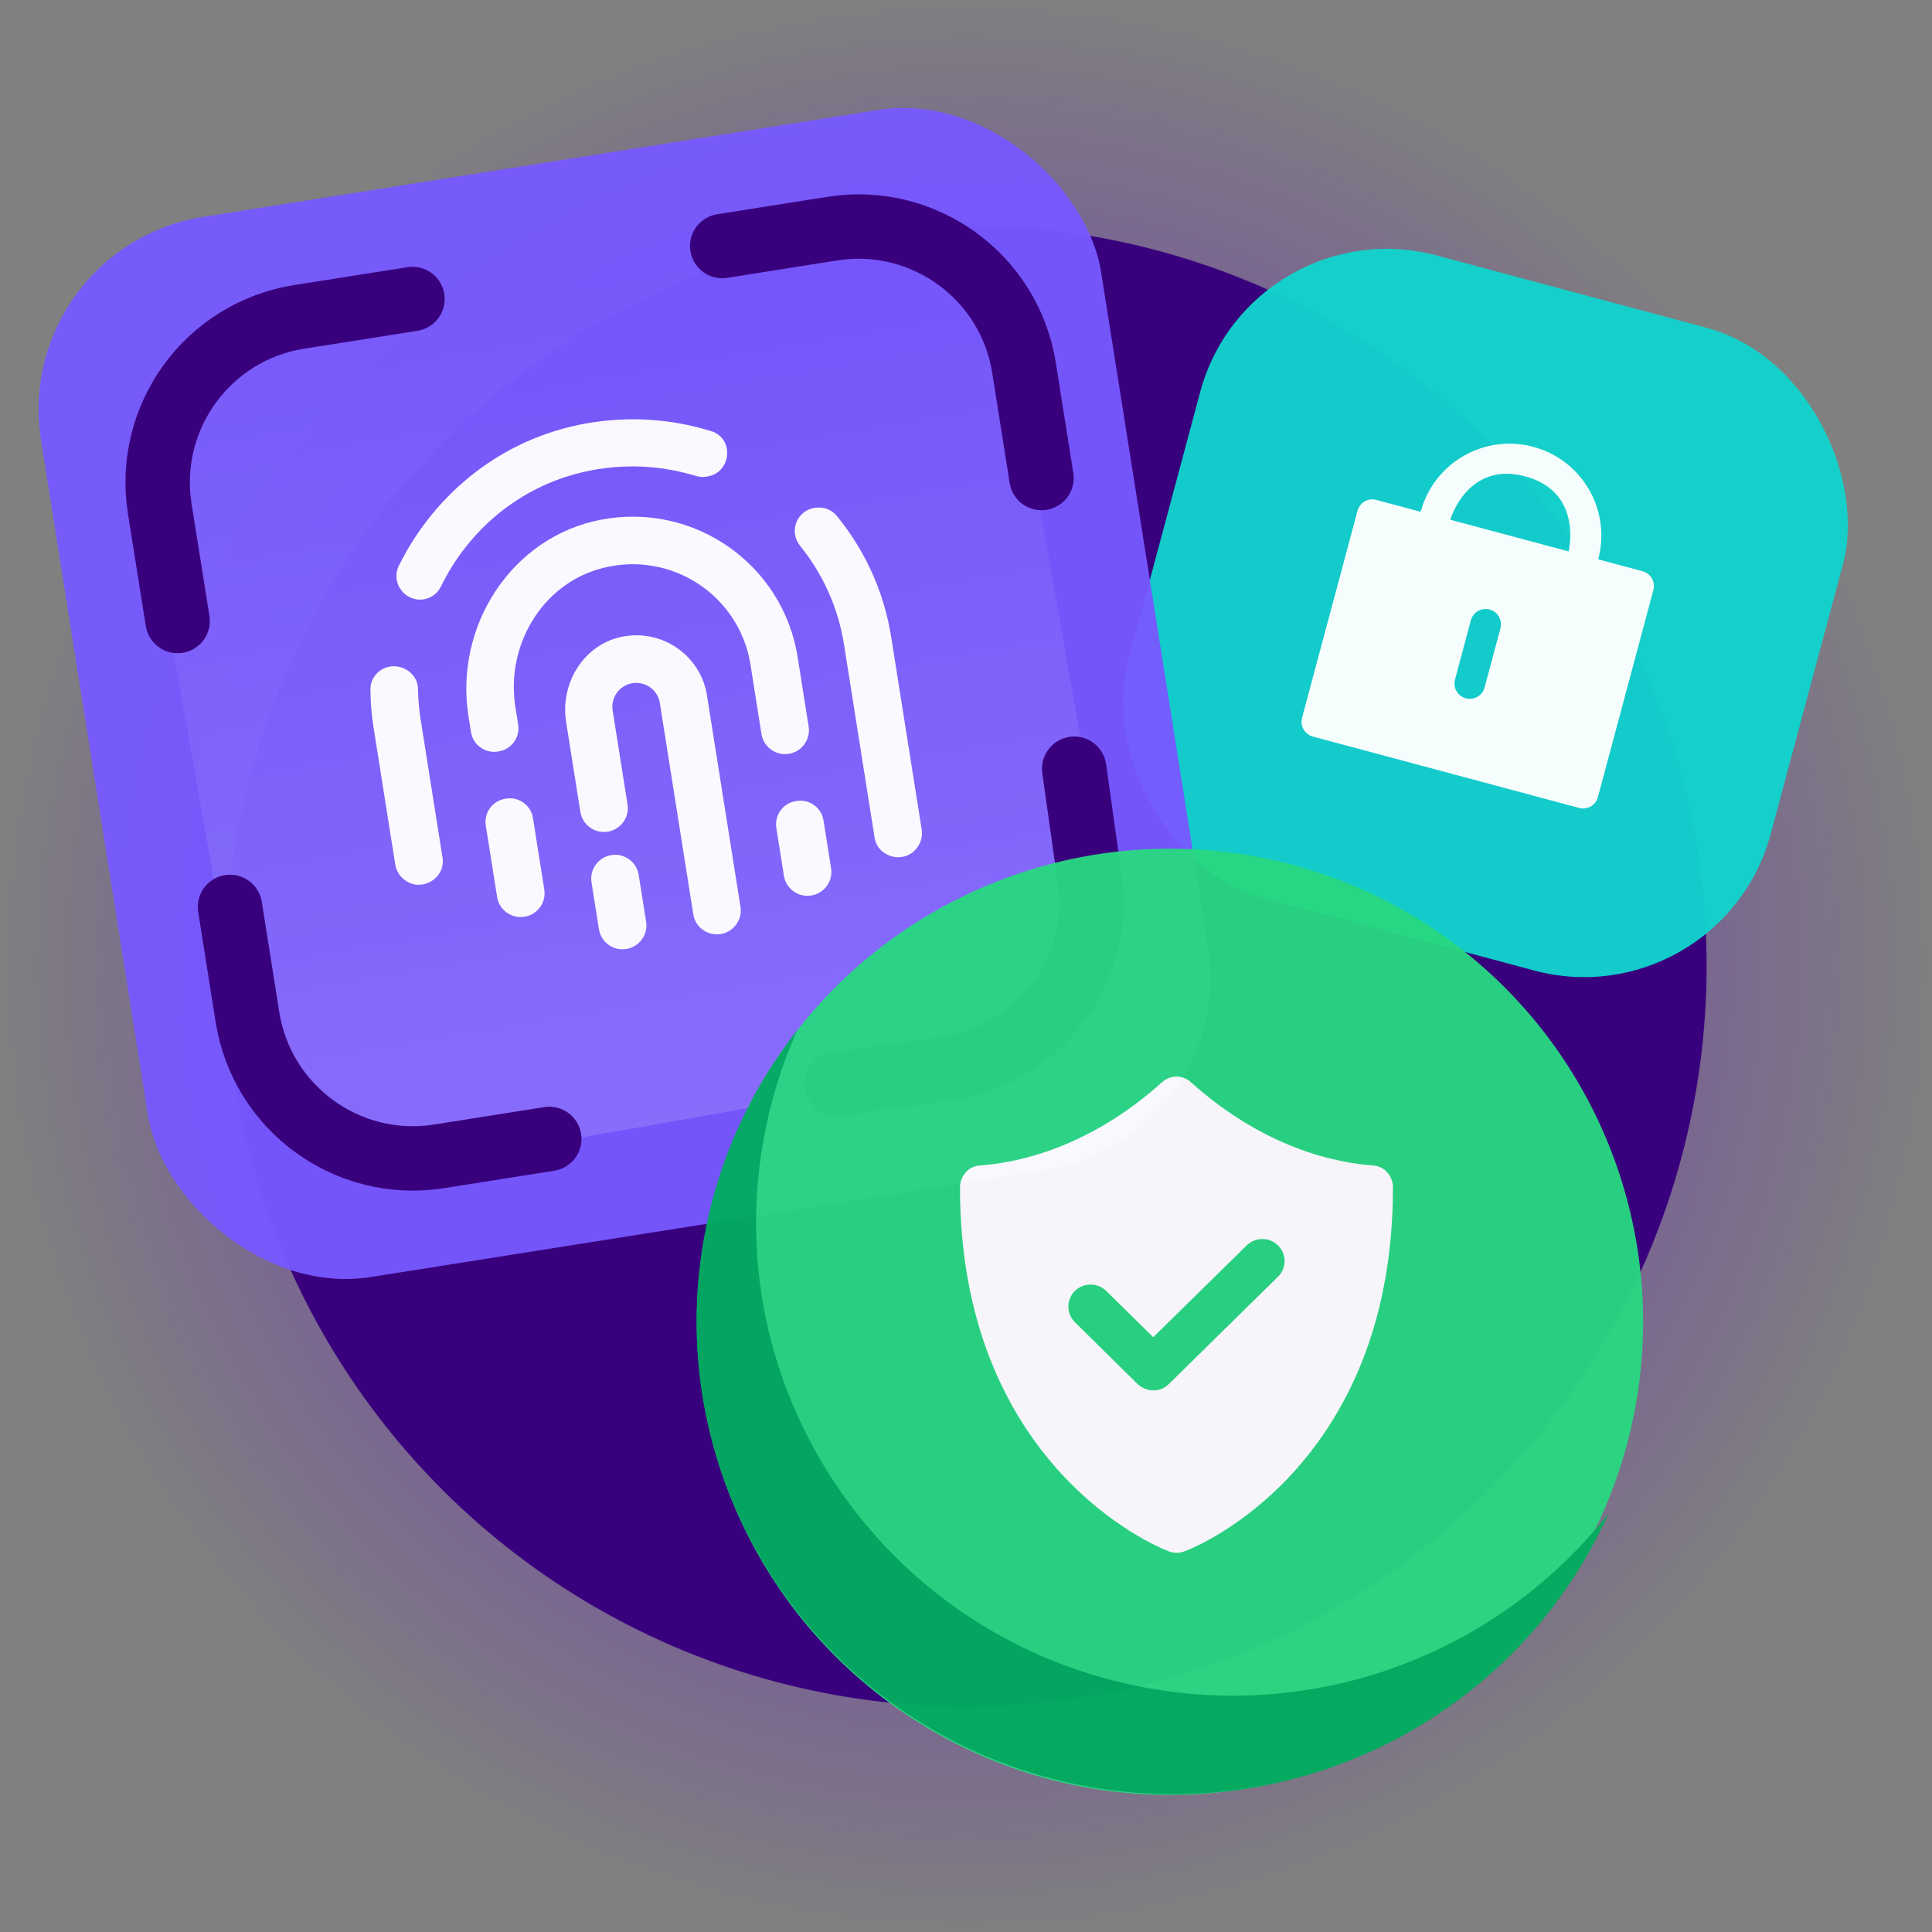 <svg xmlns="http://www.w3.org/2000/svg" width="140" height="140" viewBox="0 0 140 140">
    <rect x="0" y="0" width="140" height="140" fill="#808080" stroke="none"/>
    <defs>
        <radialGradient id="kpdswq5fla" cx="50%" cy="50%" r="50%" fx="50%" fy="50%">
            <stop offset="0%" stop-color="#6001D2"/>
            <stop offset="100%" stop-color="#6001D2" stop-opacity="0"/>
        </radialGradient>
        <linearGradient id="aclb7ow16b" x1="50%" x2="50%" y1="0%" y2="100%">
            <stop offset="0%" stop-color="#FFF"/>
            <stop offset="100%" stop-color="#FFF" stop-opacity="0"/>
        </linearGradient>
    </defs>
    <g fill="none" fill-rule="evenodd">
        <g>
            <g transform="translate(-694 -360) translate(694 360)">
                <circle cx="70" cy="70" r="70" fill="url(#kpdswq5fla)" opacity=".8"/>
                <circle cx="70" cy="70" r="53.667" fill="#39007D"/>
                <rect width="48.222" height="48.222" x="83.53" y="20.308" fill="#11D3CD" opacity=".96" rx="14" transform="rotate(15 107.641 44.419)"/>
                <g fill="#FFF" opacity=".96">
                    <path d="M11.098 12.207c.613 0 1.109.496 1.109 1.11v4.44c0 .612-.496 1.109-1.109 1.109-.614 0-1.11-.497-1.11-1.11v-4.439c0-.614.496-1.11 1.11-1.11m0-9.987C6.74 2.22 6.66 6.659 6.66 6.659h8.877s-.079-4.44-4.438-4.44m9.987 22.196H1.109c-.612 0-1.11-.498-1.11-1.11V7.768c0-.613.498-1.11 1.11-1.11h3.33C4.44 2.982 7.42 0 11.1 0c3.676 0 6.658 2.98 6.658 6.659h3.328c.614 0 1.11.496 1.11 1.11v15.536c0 .612-.496 1.11-1.11 1.11" transform="rotate(15 -61.865 395.995)"/>
                </g>
                <g transform="translate(0 5)">
                    <rect width="77.778" height="77.778" x="6.364" y="6.364" fill="#7759FF" opacity=".96" rx="14.141" transform="rotate(-9 45.253 45.253)"/>
                    <rect width="63.636" height="61.515" x="13.664" y="14.842" fill="url(#aclb7ow16b)" opacity=".14" rx="14.141" transform="rotate(170 45.482 45.6)"/>
                    <g fill="#FFF" opacity=".96">
                        <path d="M27.69 34.62c0 .952.775 1.722 1.73 1.722.956 0 1.731-.77 1.731-1.722v-3.513c0-.936-.76-1.696-1.696-1.696h-.07c-.935 0-1.695.76-1.695 1.696v3.513zM18.665 7.06c-6.63.2-11.743 5.959-11.743 12.563v1.165c0 .937.76 1.697 1.696 1.697h.07c.936 0 1.696-.76 1.696-1.697v-1.3c0-4.5 3.303-8.519 7.803-8.946 5.16-.49 9.503 3.538 9.503 8.576v5.098c0 .958.775 1.731 1.73 1.731.956 0 1.731-.773 1.731-1.73v-5.1c0-6.785-5.626-12.261-12.486-12.057zM34.09 8.637h-.049c-1.313 0-2.108 1.414-1.452 2.551 1.288 2.232 2.023 4.813 2.023 7.562v14.158c0 1.573 2.013 2.306 3.034 1.094l.035-.042c.258-.306.393-.696.393-1.094V18.75c0-3.388-.926-6.558-2.525-9.3-.3-.512-.866-.813-1.46-.813zm-15.332 7.042c-2.809.147-4.913 2.656-4.913 5.455v6.608c0 .952.775 1.724 1.73 1.724.956 0 1.731-.772 1.731-1.724v-6.9c0-.951.775-1.723 1.73-1.723.956 0 1.731.772 1.731 1.722v15.51c0 .952.776 1.723 1.731 1.723.955 0 1.73-.77 1.73-1.723v-15.51c0-2.946-2.476-5.318-5.47-5.162zM18 3.443c2.86-.182 5.557.409 7.923 1.562.225.109.469.17.718.17h.094c1.765 0 2.383-2.416.8-3.198C24.877.664 21.867-.054 18.68.003 12.441.116 7.026 3.308 3.655 8.046c-.583.82-.34 1.97.533 2.474l.004.002c.747.433 1.711.24 2.206-.466C9.008 6.332 13.153 3.751 18 3.443zm-2.424 27.739c-.956 0-1.731.772-1.731 1.722v3.447c0 .952.775 1.723 1.73 1.723.956 0 1.731-.77 1.731-1.723v-3.447c0-.95-.775-1.722-1.73-1.722zm-8.654 1.707c0 .952.776 1.722 1.731 1.722.955 0 1.73-.77 1.73-1.722v-5.244c0-.937-.759-1.697-1.695-1.697h-.07c-.936 0-1.696.76-1.696 1.697v5.244zM0 19.373v10.03c0 .399.135.789.393 1.095l.033.041c1.023 1.212 3.035.48 3.035-1.094V19.276c0-.739.056-1.466.158-2.183.095-.668-.258-1.322-.843-1.66l-.042-.024c-1.02-.589-2.348.01-2.525 1.177C.073 17.498 0 18.428 0 19.373z" transform="rotate(-9 193.72 -138.436)"/>
                    </g>
                </g>
                <path stroke="#39007D" stroke-linecap="round" stroke-width="4.667" d="M29.889 21.667l-8.21 1.295c-6.626 1.045-11.15 7.265-10.105 13.891l.002.015L12.87 45h0M75.47 34.64l-1.263-7.976c-1.05-6.626-7.272-11.147-13.898-10.097l-7.976 1.263h0M16.667 65.719l1.263 7.976c1.05 6.626 7.272 11.147 13.897 10.097l7.976-1.263h0M77.84 55.704l1.124 7.997c.934 6.643-3.694 12.785-10.338 13.719l-7.996 1.124h0"/>
                <g opacity=".96">
                    <g transform="translate(50 61)">
                        <circle cx="34.782" cy="34.782" r="34.284" fill="#29D781"/>
                        <path fill="#01AC5F" d="M40.845 8.296c14.058 6.286 22.611 21.604 19.82 37.55-3.287 18.78-21.063 31.32-39.704 28.008-5.712-1.014-10.843-3.4-15.117-6.76 2.497 1.114 5.166 1.945 7.976 2.444 18.641 3.312 36.418-9.228 39.705-28.007C55.793 28.573 50.57 16.03 40.99 8.41z" transform="rotate(90 33.516 41.34)"/>
                    </g>
                    <g fill="#FFF">
                        <path d="M23.047 14.497l-7.906 7.776c-.633.63-1.6.615-2.28 0l-4.538-4.475c-.63-.623-.63-1.635 0-2.262.628-.622 1.649-.622 2.278 0l3.401 3.348 6.767-6.647c.631-.623 1.65-.623 2.278 0 .632.626.632 1.637 0 2.26m6.893-8.056c-2.635-.184-7.853-1.216-13.222-6.045C16.425.132 16.057 0 15.687 0c-.37 0-.74.132-1.033.396C9.287 5.225 4.068 6.257 1.434 6.441.6 6.5 0 7.21 0 8.047c0 19.028 12.742 25.442 15.143 26.36.177.068.365.102.552.102.18 0 .362-.033.534-.095 2.4-.889 15.143-7.264 15.143-26.37.002-.835-.6-1.544-1.432-1.603" transform="translate(50 61) translate(19.566 17.014)"/>
                    </g>
                </g>
            </g>
        </g>
    </g>
</svg>

